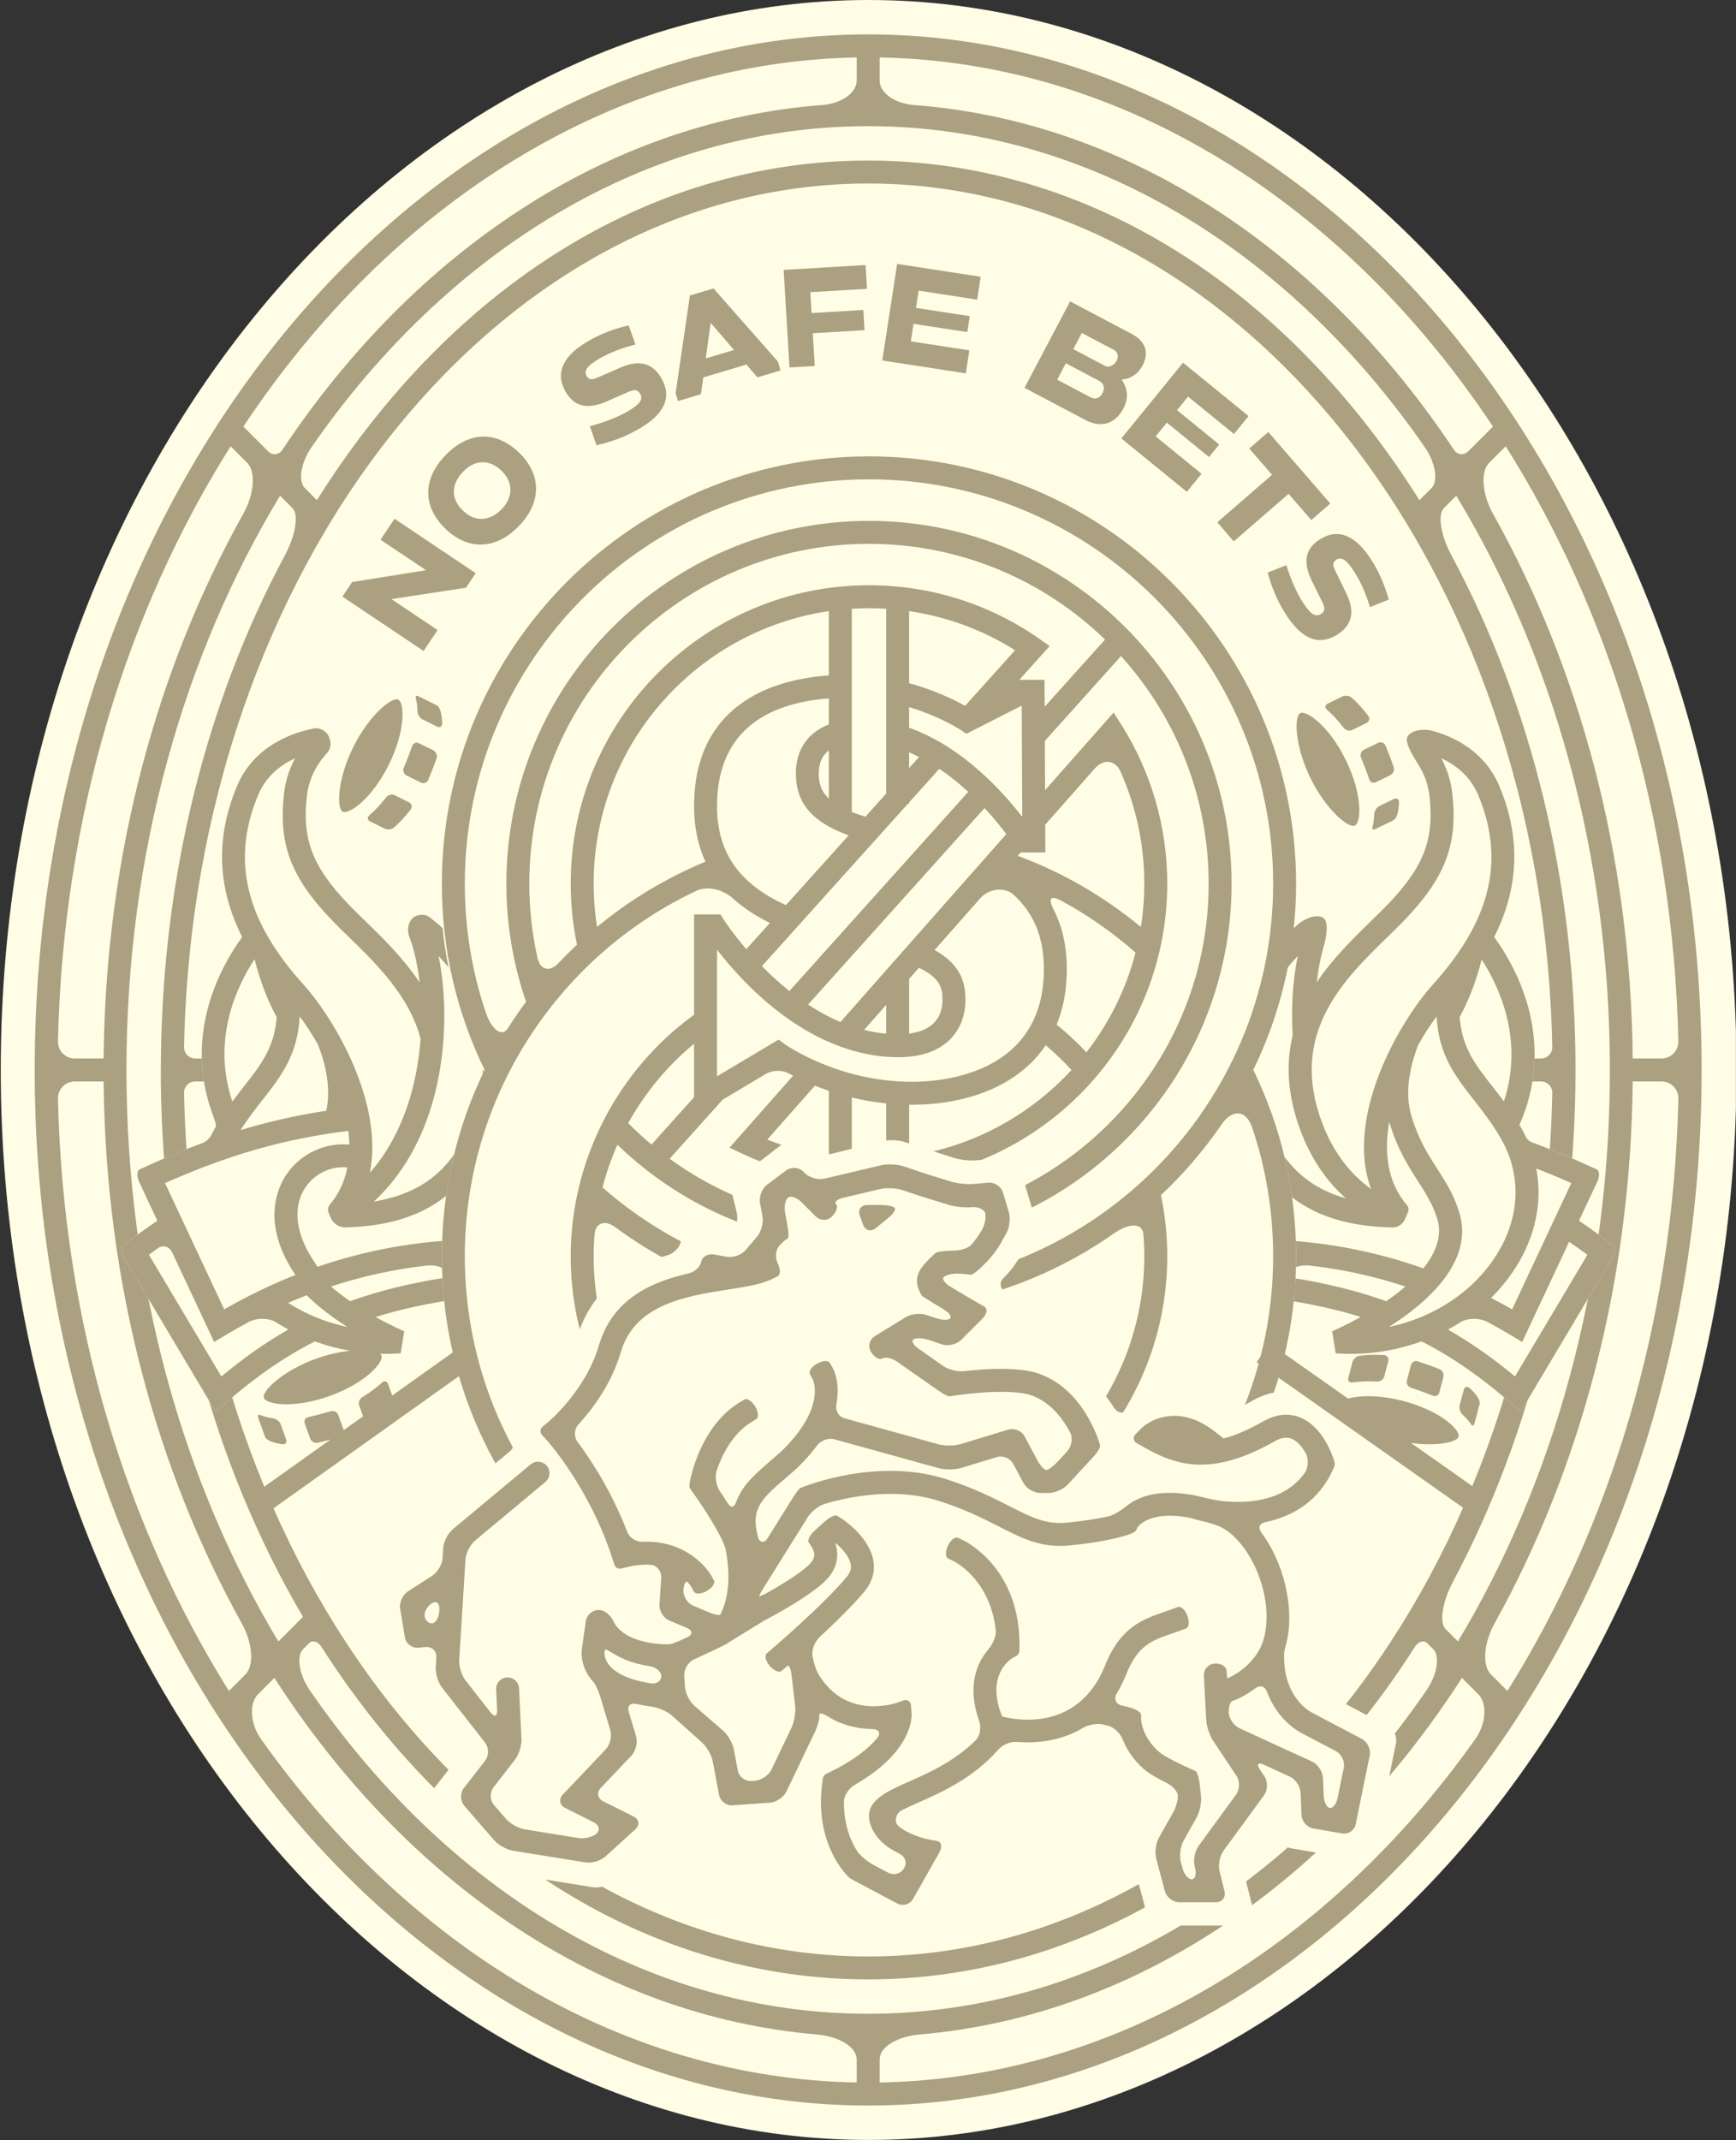 <?xml version="1.0" encoding="UTF-8" standalone="no"?><!DOCTYPE svg PUBLIC "-//W3C//DTD SVG 1.1//EN" "http://www.w3.org/Graphics/SVG/1.1/DTD/svg11.dtd"><svg width="100%" height="100%" viewBox="0 0 3381 4167" version="1.1" xmlns="http://www.w3.org/2000/svg" xmlns:xlink="http://www.w3.org/1999/xlink" xml:space="preserve" xmlns:serif="http://www.serif.com/" style="fill-rule:evenodd;clip-rule:evenodd;stroke-linejoin:round;stroke-miterlimit:2;"><rect x="0" y="0" width="3381" height="4167" fill="#333333" stroke="none"/><rect id="NSB-CREAM" x="0" y="0" width="3380.83" height="4166.67" style="fill:none;"/><clipPath id="_clip1"><rect x="0" y="0" width="3380.83" height="4166.67"/></clipPath><g clip-path="url(#_clip1)"><path d="M1691.71,-0c-907.116,-0 -1690.22,913.095 -1690.22,2083.33c-0,1170.24 783.105,2083.33 1690.22,2083.33c907.116,-0 1690.22,-913.095 1690.22,-2083.33c0,-1170.24 -783.105,-2083.33 -1690.22,-2083.33Z" style="fill:#fffde6;"/><path d="M1791.19,3961.26c422.469,-36.093 801.192,-298.147 1056.04,-694.243l31.928,31.922c17.63,17.63 15.52,57.044 -5.89,87.219c-287.445,405.101 -704.504,660.54 -1160.12,668.635l-0,-44.734c-0,-24.71 35.032,-45.126 78.041,-48.799m-200.739,-0c43.01,3.673 78.036,24.089 78.036,48.799l-0,44.734c-455.608,-8.095 -872.668,-263.534 -1160.11,-668.629c-21.41,-30.175 -23.521,-69.589 -5.89,-87.219l31.922,-31.923c254.853,396.096 633.575,658.145 1056.04,694.238m11.132,-3756.76c-418.377,31.749 -794.699,285.083 -1051.55,671.231c-6.833,10.272 -19.327,11.595 -28.048,2.875l-48,-48c288.008,-434.048 720.381,-710.316 1194.5,-718.746l-0,44.735c-0,24.703 -30.007,45.103 -66.904,47.905m1230.03,671.237c-256.857,-386.154 -633.179,-639.488 -1051.55,-671.237c-36.896,-2.802 -66.909,-23.202 -66.909,-47.905l-0,-44.735c474.126,8.43 906.499,284.704 1194.51,718.751l-48,47.995c-8.726,8.72 -21.214,7.397 -28.048,-2.869m68.774,25.306l32.09,-32.084c201.554,319.568 326.485,719.499 336.277,1158.54c0.413,18.495 -14.476,33.491 -32.972,33.491l-55.939,-0c-3.657,-395.924 -104.185,-760.723 -271.997,-1060.45c-21.092,-37.667 -25.184,-81.777 -7.459,-99.502m368.367,1238.11c-9.737,436.627 -133.344,834.571 -332.955,1153.26l-32.118,-32.118c-17.731,-17.731 -13.75,-61.918 7.213,-99.652c165.981,-298.694 265.315,-661.467 268.949,-1054.98l55.939,-0c18.496,-0 33.385,15 32.972,33.496m-439.044,940.8c155.172,-291.593 238.701,-635.948 238.701,-996.627c0,-362.963 -84.595,-709.406 -241.666,-1002.17c-20.405,-38.035 -27.69,-78.778 -14.476,-91.998l23.933,-23.922c187.195,309.15 299.202,696.331 299.202,1118.09c0,419.32 -110.706,804.474 -295.953,1112.74l-23.955,-23.956c-13.231,-13.231 -6.063,-54.052 14.214,-92.154m193.492,-951.965c-18.367,931.169 -608.944,1681.38 -1332.38,1681.38c-723.435,-0 -1314.01,-750.21 -1332.37,-1681.38c-0.245,-12.327 9.67,-22.331 22.002,-22.331l591.543,-0l-0,-44.662l-591.543,-0c-12.332,-0 -22.247,-10.005 -22.002,-22.331c18.368,-931.17 608.939,-1681.37 1332.37,-1681.37c723.435,-0 1314.01,750.204 1332.38,1681.37c0.246,12.326 -9.669,22.331 -22.002,22.331l-595.785,-0l-0,44.662l595.785,-0c12.333,-0 22.248,10.004 22.002,22.331m-248.371,-1257.44c21.081,30.409 26.49,66.39 13.36,79.521l-23.772,23.777c-30.498,-48.565 -63.079,-95.421 -97.821,-140.244c-260.424,-335.959 -606.956,-520.977 -975.775,-520.977c-368.813,-0 -715.351,185.018 -975.77,520.977c-34.747,44.823 -67.322,91.679 -97.821,140.244l-23.771,-23.777c-13.131,-13.131 -7.721,-49.112 13.359,-79.521c265.923,-383.674 654.857,-624.916 1084,-624.916c429.151,-0 818.085,241.242 1084.01,624.916m-2229.38,94.678l23.927,23.928c13.215,13.22 5.935,53.957 -14.47,91.992c-153.833,286.753 -238.065,625.017 -241.46,979.846c-0.223,-0 -0.223,44.662 -0.223,44.662c3.869,381.028 100.724,742.952 276.882,1042.49l-47.906,47.917c-185.252,-308.263 -295.958,-693.422 -295.958,-1112.74c0,-421.76 112.007,-808.947 299.208,-1118.1m-67.485,2295.07l-32.117,32.117c-199.611,-318.685 -323.219,-716.635 -332.961,-1153.26c-0.408,-18.496 14.476,-33.496 32.977,-33.496l55.939,-0c3.635,393.516 102.969,756.295 268.949,1054.99c20.969,37.733 24.95,81.915 7.213,99.652m-365.078,-1232.79c9.798,-439.045 134.729,-838.982 336.288,-1158.55c0,-0 14.37,14.364 32.084,32.089c17.725,17.72 13.633,61.835 -7.458,99.496c-167.812,299.732 -268.346,664.531 -271.998,1060.45l-55.939,-0c-18.501,-0 -33.385,-14.996 -32.977,-33.491m477.241,1183.79c0,-0 5.326,-5.326 11.903,-11.903c6.571,-6.57 17.172,-3.399 23.821,6.985c27.992,43.735 57.698,86.035 89.196,126.672c260.419,335.953 606.957,520.977 975.77,520.977c368.819,-0 715.357,-185.024 975.775,-520.977c31.493,-40.637 61.21,-82.937 89.196,-126.672c6.649,-10.39 17.251,-13.561 23.827,-6.985l11.897,11.897c13.142,13.148 7.827,49.201 -13.147,79.683c-266.007,386.644 -656.493,630.047 -1087.55,630.047c-431.05,-0 -821.535,-243.403 -1087.54,-630.047c-20.975,-30.482 -26.289,-66.53 -13.148,-79.677m1100.69,-3144.31c-875.253,-0 -1623.22,887.199 -1623.22,2016.34c0,1129.14 747.971,2016.34 1623.22,2016.34c875.263,-0 1623.23,-887.2 1623.23,-2016.34c0,-1129.14 -747.966,-2016.34 -1623.23,-2016.34" style="fill:#aba07f;fill-rule:nonzero;"/><path d="M670.36,2157.86c-0.19,0.022 -0.379,0.05 -0.575,0.078c-0.005,-0.832 -0.005,-1.658 -0.017,-2.495c0.207,0.804 0.391,1.608 0.592,2.417m126.729,-334.256c8.714,22.337 15.994,53.22 20.114,89.263c-31.749,-47.448 -72.285,-86.98 -107.624,-121.341c-5.186,-5.047 -10.261,-9.982 -15.191,-14.828c-83.691,-82.318 -107.177,-137.704 -96.643,-227.944c4.601,-39.42 25.329,-67.557 38.722,-82.005c7.007,-7.553 9.061,-18.457 5.566,-28.143c-0.374,-1.038 -0.748,-2.082 -1.127,-3.12c-4.026,-11.127 -17.301,-19.428 -29.41,-17.112c-38.493,7.342 -116.54,31.973 -150.187,112.822c-41.609,99.993 -38.332,196.865 10.339,293.318c-17.095,23.381 -41.614,62.231 -58.842,112.163c-20.232,58.636 -32.726,141.244 1.2,232.79c4.287,11.561 7.542,22.135 6.481,23.933c-0.642,1.083 -1.272,2.166 -1.903,3.277c-2.345,4.148 -4.539,8.329 -6.605,12.55c-3.774,7.721 -10.367,13.633 -18.428,16.631c-36.177,13.454 -72.989,28.812 -111.32,46.337c-0,-0 -4.589,2.099 -10.25,4.689c-5.667,2.585 -6.013,13.734 -0.776,24.905l35.244,75.172c-19.691,13.136 -39.47,27.355 -59.518,43.031c-0,0 -3.467,2.714 -7.738,6.058c-4.282,3.349 -2.629,14.654 3.679,25.251l177.085,297.387l20.171,-17.586c57.256,-49.932 113.151,-88.86 173.037,-119.286c43.322,15.777 90.033,24.274 137.771,24.274c9.714,-0 19.489,-0.347 29.265,-1.061l7.029,-42.865c-0.386,-0.156 -24.291,-10.289 -55.873,-27.924c50.362,-15.571 104.816,-27.244 165.842,-35.864l23.241,-3.288l-4.439,-23.046c-0.067,-0.352 -3.405,-17.697 -8.508,-43.69c0.022,-0.034 0.034,-0.045 0.062,-0.073l25.797,-0.837l-0.201,-21.823c-0.005,-0.67 -0.636,-67.915 -2.076,-134.299c-0.162,-7.414 -0.324,-14.532 -0.497,-21.365c-0.285,-11.797 4.756,-29.834 10.54,-40.726c6.616,-12.483 12.801,-25.966 18.473,-40.581c54.449,-140.239 13.036,-248.745 -31.297,-315.074c-32.05,-47.95 -69.711,-80.794 -91.573,-97.553c-9.787,-7.503 -25.151,-6.13 -33.715,2.261c-8.564,8.385 -10.406,23.833 -5.917,35.322" style="fill:#fffde6;fill-rule:nonzero;"/><path d="M917.956,2182.48c-26.34,67.847 -70.22,136.972 -189.898,157.137c55.42,-51.339 95.611,-121.212 117.841,-205.836c24.922,-94.873 23.783,-197.383 8.229,-272.443c56.017,59.093 123.066,168.571 63.828,321.142m-236.201,351.021c-4.952,-3.417 -9.904,-6.951 -14.805,-10.608c-8.201,-6.113 -15.632,-12.097 -22.454,-17.97c60.115,-19.802 121.525,-33.229 184.705,-40.565c18.373,-2.132 34.49,2.652 35.931,9.977c0.865,4.427 1.736,8.854 2.59,13.275c-68.802,10.842 -129.687,25.687 -185.967,45.891m-120.604,3.282c11.981,-5.22 24.011,-10.155 36.081,-14.85c24.391,24.006 52.763,44.858 79.437,61.796c-41.63,-8.749 -80.883,-24.793 -115.518,-46.946m-253.468,-106.452c9.831,-6.984 22.203,-3.394 27.439,7.772l81.972,174.846l21.209,-12.734c15.38,-9.234 30.816,-17.977 46.303,-26.262c16.313,-8.726 39.766,-7.749 52.824,0.559c7.86,4.996 15.927,9.719 24.179,14.163c-44.456,25.279 -87.27,55.403 -130.508,91.429l-141.06,-236.888c5.896,-4.421 11.775,-8.703 17.642,-12.885m370.856,-228.418c1.039,9.011 1.681,17.949 1.809,26.781c-47.146,-4.612 -95.13,17.691 -122.452,58.127c-16.943,25.084 -49.429,93.941 14.761,191.483l2.702,4.109c-46.845,18.551 -93.02,40.838 -138.726,67.01l-115.272,-245.87c123.071,-54.51 231.505,-86.203 357.178,-101.64m-182.734,-334.312c9.066,36.534 22.8,75.407 43.021,112.772c-4.305,59.177 -30.583,92.701 -63.03,134.092c-7.441,9.496 -15.302,19.551 -23.274,30.376c-40.765,-120.738 8.469,-224.304 43.283,-277.24m139.591,295.132c-57.62,8.749 -112.275,21.114 -166.98,37.757c13.895,-21.885 28.394,-40.447 42.524,-58.469c36.193,-46.163 68.829,-87.872 72.754,-163.083c12.271,16.665 24.52,35.484 35.998,55.783c15.838,41.53 24.849,86.695 15.704,128.012m34.965,-4.879c-0.19,0.022 -0.38,0.05 -0.575,0.078c-0.006,-0.832 -0.011,-1.658 -0.023,-2.495c0.213,0.804 0.397,1.608 0.598,2.417m-51.964,308.715l-8.43,-12.818c-34.792,-52.869 -40.286,-104.604 -15.068,-141.919c18.306,-27.093 50.339,-42.021 81.592,-38.694c-5.226,26.395 -15.989,50.92 -33.971,72.084c-3.875,4.562 -4.762,10.948 -2.423,16.453l3.902,9.178c4.997,11.757 16.648,19.355 29.416,18.976c71.498,-2.15 150.661,-16.687 213.227,-76.981c0.698,33.725 1.256,69.332 1.625,101.578c-93.444,4.941 -182.919,22.242 -269.87,52.143m-115.854,-918.217c15.721,-37.779 44.975,-59.501 72.135,-71.951c-9.842,18.155 -18.194,40.581 -21.293,67.166c-12.298,105.352 15.381,172.211 109.685,264.963c4.985,4.908 10.127,9.898 15.369,15.001c55.085,53.572 118.946,115.792 140.702,199.237c-2.445,32.525 -7.659,66.251 -16.441,99.669c-12.824,48.821 -37.014,109.539 -82.502,161.275c27.434,-133.696 -66.58,-297.31 -129.425,-366.938c-112.794,-124.964 -140.83,-242.029 -88.23,-368.422m294.546,275.246c8.715,22.337 15.995,53.22 20.115,89.263c-31.749,-47.448 -72.286,-86.98 -107.624,-121.341c-5.187,-5.053 -10.267,-9.982 -15.191,-14.834c-83.691,-82.312 -107.178,-137.704 -96.643,-227.943c4.6,-39.415 25.329,-67.552 38.722,-82c7.001,-7.559 9.061,-18.456 5.566,-28.148c-0.374,-1.033 -0.754,-2.077 -1.128,-3.115c-4.025,-11.127 -17.301,-19.428 -29.415,-17.117c-38.488,7.347 -116.535,31.972 -150.182,112.827c-41.614,99.993 -38.331,196.865 10.339,293.318c-17.094,23.375 -41.613,62.231 -58.842,112.163c-20.232,58.636 -32.726,141.244 1.2,232.79c4.288,11.562 7.543,22.135 6.482,23.933c-0.642,1.077 -1.273,2.166 -1.904,3.277c-2.344,4.148 -4.538,8.329 -6.604,12.55c-3.78,7.721 -10.367,13.628 -18.429,16.631c-36.182,13.454 -72.989,28.813 -111.32,46.337c0,-0 -4.589,2.099 -10.25,4.689c-5.666,2.585 -6.012,13.734 -0.776,24.905l35.244,75.172c-19.696,13.136 -39.47,27.35 -59.518,43.032c0,-0 -3.466,2.713 -7.743,6.057c-4.276,3.35 -2.624,14.655 3.685,25.245l177.085,297.393l20.17,-17.585c57.257,-49.933 113.151,-88.861 173.037,-119.287c43.323,15.777 90.034,24.274 137.772,24.274c9.714,-0 19.489,-0.352 29.264,-1.061l7.029,-42.864c-0.385,-0.162 -24.29,-10.289 -55.872,-27.925c50.362,-15.571 104.816,-27.244 165.841,-35.864l23.241,-3.288l-4.438,-23.046c-0.067,-0.351 -3.406,-17.697 -8.508,-43.69c0.022,-0.034 0.033,-0.045 0.061,-0.078l25.798,-0.832l-0.201,-21.823c-0.006,-0.67 -0.642,-67.914 -2.077,-134.299c-0.162,-7.414 -0.324,-14.532 -0.497,-21.365c-0.29,-11.796 4.757,-29.834 10.535,-40.726c6.621,-12.483 12.807,-25.966 18.479,-40.581c54.448,-140.245 13.03,-248.745 -31.297,-315.074c-32.051,-47.95 -69.712,-80.794 -91.574,-97.559c-9.786,-7.497 -25.15,-6.124 -33.714,2.267c-8.57,8.385 -10.406,23.833 -5.918,35.322" style="fill:#aba07f;fill-rule:nonzero;"/><path d="M3109.66,2276.88l-10.25,-4.689c-39.928,-18.256 -78.209,-34.166 -115.836,-48.017c-5.416,-1.993 -9.714,-6.069 -12.176,-11.294c-2.563,-5.449 -5.315,-10.864 -8.335,-16.207c-1.257,-2.227 -2.541,-4.338 -3.808,-6.498c44.176,-99.753 31.331,-190.478 9.58,-253.502c-17.234,-49.949 -41.748,-88.788 -58.842,-112.157c48.67,-96.459 51.959,-193.325 10.345,-293.318c-28.137,-67.618 -87.326,-95.912 -128.465,-107.663c-23.715,-6.772 -47.102,0.815 -51.143,11.919c-4.037,11.11 8.686,32.832 21.867,53.678c9.541,15.101 18.44,35.099 21.298,59.613c10.535,90.234 -12.946,145.62 -96.637,227.943c-4.924,4.841 -9.999,9.781 -15.185,14.823c-35.3,34.328 -75.825,73.77 -107.563,121.145c2.931,-25.647 7.464,-48.687 12.98,-67.875c6.811,-23.71 9.714,-48.123 1.15,-56.508c-8.564,-8.386 -32.341,-4.26 -51.038,11.835c-21.555,18.563 -49.569,46.532 -74.256,83.462c-44.327,66.329 -85.74,174.83 -31.291,315.068c4.204,10.825 8.681,21.03 13.41,30.666c8.145,16.587 15.888,38.851 15.598,50.647c-0.168,6.822 -0.329,13.951 -0.497,21.365c-1.429,66.385 -2.071,133.623 -2.077,134.299l-0.201,21.823l25.876,0.832c-5.102,26.021 -8.458,43.417 -8.519,43.768l-4.438,23.046l23.241,3.288c61.014,8.62 115.485,20.277 165.847,35.841c-31.56,17.62 -55.499,27.786 -55.884,27.953l7.034,42.854c9.787,0.714 19.546,1.066 29.265,1.066c47.761,-0 94.499,-8.508 137.844,-24.291c59.864,30.426 115.719,69.383 172.965,119.298l20.17,17.591l177.085,-297.393c6.314,-10.59 7.961,-21.901 3.685,-25.245l-7.749,-6.057c-20.042,-15.682 -39.822,-29.907 -59.512,-43.043l35.238,-75.161c5.237,-11.171 4.89,-22.32 -0.776,-24.905" style="fill:#fffde6;fill-rule:nonzero;"/><path d="M2819.97,2588.78c8.257,-4.444 16.335,-9.178 24.202,-14.191c13.069,-8.324 36.533,-9.335 52.851,-0.614c15.493,8.279 30.934,17.01 46.315,26.244l21.209,12.734l91.456,-195.072c11.825,7.994 23.682,16.397 35.596,25.34l-141.054,236.882c-43.249,-36.031 -86.102,-66.055 -130.575,-91.323m-115.004,-5.047c76.383,-48.508 167.058,-128.85 136.615,-224.728c-10.897,-34.311 -27.059,-59.434 -42.686,-83.724c-17.853,-27.758 -36.31,-56.453 -50.121,-102.65c-13.126,-43.909 -3.936,-93.02 13.164,-137.877c11.483,-20.31 23.732,-39.135 36.008,-55.806c3.931,75.206 36.562,116.909 72.755,163.078c17.887,22.811 36.388,46.41 53.488,76.64c10.705,18.926 18.269,38.701 22.71,58.914c12.058,54.881 1.091,112.995 -32.541,166.138c-45.366,71.671 -122.257,121.704 -209.392,140.015m-188.452,-109.449c1.435,-7.359 17.564,-12.16 35.937,-10.027c63.174,7.364 124.579,20.879 184.694,40.698c-6.661,5.728 -13.924,11.562 -21.874,17.508c-5.119,3.829 -10.289,7.525 -15.458,11.093c-56.269,-20.204 -117.098,-35.105 -185.895,-45.941c0.86,-4.438 1.725,-8.882 2.596,-13.331m225.761,-114.318c1.898,-4.461 1.234,-9.692 -1.959,-13.343c-38.225,-43.853 -45.12,-102.416 -34.675,-162.475c0.123,0.43 0.223,0.854 0.346,1.273c15.615,52.254 36.724,85.064 55.342,114.016c15.336,23.839 28.578,44.433 37.684,73.09c7.296,22.967 6.185,56.112 -26.959,97.078c-89.71,-31.816 -182.082,-50.072 -278.68,-55.174c0.368,-32.252 0.927,-67.858 1.63,-101.584c63.459,61.159 144.001,75.244 216.298,77.064c10.914,0.28 20.868,-6.18 25.145,-16.234l5.828,-13.711Zm-214.763,-498.629c-9.206,44.433 -13.253,98.518 -9.931,154.904c-11.953,49.274 -11.411,105.358 9.943,169.995c23.107,69.924 58.825,116.339 93.578,146.938c-63.51,-17.535 -121.621,-58.491 -157.417,-150.69c-59.233,-152.571 7.821,-262.065 63.827,-321.147m175.701,-37.807c5.236,-5.097 10.372,-10.093 15.358,-15.001c94.304,-92.757 121.989,-159.622 109.679,-264.963c-3.093,-26.573 -11.44,-49.005 -21.287,-67.16c27.16,12.45 56.408,34.166 72.134,71.95c52.606,126.383 24.564,243.459 -88.235,368.423c-67.842,75.172 -172.155,259.916 -120.604,398.251c-34.775,-24.754 -75.658,-68.154 -100.328,-142.807c-54.789,-165.796 49.491,-267.213 133.283,-348.693m182.472,44.662c34.289,53.226 82.77,156.943 43.233,276.369c-7.9,-10.714 -15.693,-20.684 -23.068,-30.097c-32.47,-41.402 -58.725,-74.965 -63.007,-134.187c20.081,-37.125 33.781,-75.747 42.842,-112.085m106.318,406.955c22.387,8.698 45.064,18.121 68.277,28.405l-115.273,245.87c-13.661,-7.816 -27.383,-15.141 -41.134,-22.253c18.267,-17.982 34.507,-37.896 48.224,-59.568c38.806,-61.31 52.149,-128.398 39.906,-192.454m117.656,1.736l-10.25,-4.689c-39.933,-18.262 -78.208,-34.167 -115.836,-48.023c-5.415,-1.988 -9.72,-6.063 -12.176,-11.289c-2.563,-5.454 -5.315,-10.864 -8.335,-16.206c-1.262,-2.228 -2.54,-4.338 -3.813,-6.499c44.176,-99.758 31.336,-190.483 9.585,-253.507c-17.234,-49.943 -41.747,-88.782 -58.842,-112.152c48.671,-96.458 51.959,-193.325 10.345,-293.317c-28.137,-67.619 -87.325,-95.912 -128.465,-107.664c-23.715,-6.772 -47.107,0.81 -51.143,11.919c-4.037,11.11 8.681,32.833 21.867,53.679c9.541,15.095 18.435,35.093 21.299,59.612c8.143,69.751 -4.039,118.679 -48.645,175.323c-13.099,16.634 -28.995,33.933 -47.993,52.621c-4.924,4.84 -9.999,9.781 -15.185,14.817c-35.3,34.333 -75.825,73.776 -107.568,121.151c2.936,-25.647 7.469,-48.687 12.98,-67.881c6.816,-23.71 9.719,-48.118 1.15,-56.503c-8.564,-8.391 -32.336,-4.259 -51.032,11.83c-21.555,18.568 -49.57,46.532 -74.256,83.468c-44.328,66.328 -85.74,174.829 -31.292,315.068c4.204,10.825 8.676,21.03 13.41,30.66c8.145,16.592 15.888,38.851 15.598,50.653c-0.167,6.822 -0.335,13.951 -0.497,21.365c-1.434,66.379 -2.071,133.623 -2.076,134.293l-0.201,21.828l25.876,0.832c-5.103,26.021 -8.458,43.412 -8.525,43.769l-4.439,23.046l23.241,3.288c61.02,8.62 115.491,20.276 165.847,35.841c-31.554,17.619 -55.492,27.785 -55.878,27.947l7.029,42.859c9.787,0.715 19.545,1.066 29.27,1.066c47.755,0 94.494,-8.508 137.844,-24.29c59.864,30.426 115.719,69.382 172.959,119.298l20.176,17.591l177.08,-297.393c6.314,-10.591 7.961,-21.901 3.69,-25.245l-7.749,-6.058c-20.042,-15.682 -39.822,-29.907 -59.512,-43.043l35.233,-75.16c5.242,-11.171 4.89,-22.32 -0.771,-24.905" style="fill:#aba07f;fill-rule:nonzero;"/><path d="M2439.31,2079.88c52.88,-109.908 82.318,-233.097 81.76,-363.036c-1.999,-458.667 -376.769,-830.199 -835.437,-828.212c-458.667,1.993 -830.205,376.769 -828.212,835.437c0.564,129.949 31.079,252.893 84.919,362.348c-54.264,112.677 -82.323,236.195 -81.77,363.403c1.987,458.668 376.763,830.2 835.436,828.207c458.673,-1.987 830.2,-376.763 828.212,-835.431c-0.552,-126.616 -28.851,-248.108 -84.121,-361.114l-0.787,-1.602Z" style="fill:#fffde6;fill-rule:nonzero;"/><path d="M1045.59,1997.71c79.453,-114.307 186.173,-204.485 310.735,-263.31c22.303,-10.535 52.78,-1.636 71.091,14.894c19.97,18.027 43.948,33.938 72.001,47.8l-45.902,51.043c-27.701,-32.246 -43.31,-56.492 -43.768,-57.223l-6.577,-10.401l-51.389,0l0,195.24c-150.455,109.165 -240.265,285.011 -240.265,470.464c0,320.299 260.586,580.885 580.885,580.885c320.3,0 580.886,-260.586 580.886,-580.885c-0,-39.967 -4.087,-79.9 -12.16,-118.678l-0.111,-0.542c44.075,-41.345 83.668,-87.403 117.946,-137.391c20.925,-30.515 47.906,-29.287 59.741,5.761c27.127,80.342 40.866,164.351 40.866,250.85c0,434.048 -353.12,787.168 -787.168,787.168c-434.047,-0 -787.167,-353.12 -787.167,-787.168c-0,-161.319 48.536,-316.413 140.356,-448.507m306.191,138.575l-82.898,92.289c-15.677,-13.125 -30.845,-27.038 -45.449,-41.72c32.419,-58.586 75.769,-111.248 128.347,-154.62l0,104.051Zm55.694,4.829l82.808,-49.357c14.527,-8.664 32.492,-9.022 47.387,-1.016c2.227,1.2 4.55,2.423 6.967,3.668l-123.82,140.244l27.043,12.64c76.763,35.863 159.036,54.052 244.541,54.052c320.3,-0 580.886,-260.586 580.886,-580.885c-0,-109.367 -30.594,-215.83 -88.481,-307.889l-15.889,-25.268l-133.584,151.304l-0.458,-95.951l148.406,-165.221c110.611,122.441 176.198,286.3 170.313,465.199c-11.517,350.407 -298.621,633.095 -649.167,639.275c-145.9,2.568 -284.894,-41.725 -400.256,-125.79l103.304,-115.005Zm206.768,-17.206l-0,127.108c-41.123,-5.99 -81.19,-16.726 -119.851,-32.207l92.68,-104.983c8.508,3.433 17.58,6.822 27.171,10.082m111.655,24.525l-0,107.167c-11.082,0.686 -22.242,1.083 -33.497,1.083c-11.232,-0 -22.386,-0.469 -33.496,-1.145l-0,-118.65c20.734,5.025 43.132,9.089 66.993,11.545m154.363,-201.163c-0,-32.229 -7.648,-68.417 -60.098,-97.464l88.95,-100.752c16.329,-18.495 47.062,-23.402 65.212,-6.693c39.816,36.662 58.702,83.534 58.702,144.42c0,203.77 -196.613,219.609 -256.873,219.609c-144.688,-0 -246.908,-72.76 -247.891,-73.475l-11.919,-8.687l-119.901,71.471l0,-246.68c17.725,23.012 44.656,54.862 79.398,86.896c86.974,80.174 181.651,122.558 273.789,122.558c96.314,-0 130.631,-57.441 130.631,-111.203m-111.828,-382.525l2.127,0l-0,-2.372l58.831,-65.419c20.561,13.812 39.436,29.254 56.375,44.869l-348.347,387.805c-19.897,-15.832 -37.835,-32.441 -53.556,-48.447l284.57,-316.436Zm-154.19,-103.738l-0,93.879c-17.295,-16.234 -19.568,-33.117 -19.568,-49.53c0,-19.428 6.577,-34.25 19.568,-44.349m-0,-101.121l-0,50.608c-40.961,15.788 -64.23,49.809 -64.23,94.862c0,58.256 31.029,95.13 102.846,121.107l-122.212,135.912c-91.423,-41.458 -134.204,-102.846 -134.204,-192.828c0,-157.473 113.67,-201.956 217.8,-209.661m111.655,89.665l-0,95.688l-40.497,45.036l-2.099,-0.658c-9.033,-2.82 -17.1,-5.689 -24.397,-8.615l-0,-395.694c11.087,-0.686 22.247,-1.072 33.496,-1.072c11.222,0 22.382,0.402 33.497,1.083l-0,263.629l-0.173,0.553l0.173,0.05Zm44.662,-119.236l-0,-140.384c73.324,10.708 143.337,36.444 206.377,76.16l-97.379,108.288c-20.417,-11.483 -58.597,-30.409 -108.998,-44.064m19.484,143.599l-19.484,21.667l-0,-30.677c6.615,2.769 13.097,5.806 19.484,9.01m-19.484,-56.899l-0,-40.207c61.103,18.389 100.154,44.304 100.556,44.578l10.904,7.392l107.864,-54.84l1.027,214.981l-0.748,0.848c-38.119,-49.435 -116.518,-136.33 -219.603,-172.752m-44.662,539.567l-0,56.123c-14.705,-1.328 -29.075,-3.841 -43.06,-7.347l43.06,-48.776Zm109.701,-9.312c-0,22.314 -9.039,58.189 -65.039,65.279l-0,-106.563l19.104,-21.639c42.261,20.098 45.935,40.436 45.935,62.923m-198.724,42.669c-22.336,-9.396 -43.428,-21.053 -63.101,-33.96l343.668,-382.591c17.859,19.193 32.252,37.058 42.479,50.63l-323.046,365.921Zm449.942,93.394c-81.357,88.358 -191.94,149.4 -316.257,167.633l-0,-99.987c1.865,0.022 3.712,0.073 5.594,0.073c99.892,-0 204.446,-32.62 260.385,-115.831c17.781,14.911 34.557,31.04 50.278,48.112m-9.128,-196.552c0,-43.808 -8.502,-82.189 -25.664,-115.585c-11.271,-21.941 -6.258,-28.897 15.426,-17.128c51.366,27.891 99.562,61.538 144.135,100.713c-18.535,71.609 -51.551,137.441 -95.694,194.218c-18.082,-19.266 -37.494,-37.299 -57.994,-53.935c12.623,-30.739 19.791,-66.619 19.791,-108.283m55.046,-391.016c16.33,-18.496 39.42,-16.039 49.486,6.476c30.504,68.232 46.404,142.466 46.404,218.219c-0,28.745 -2.301,56.96 -6.677,84.494c-72.029,-59.634 -152.482,-106.167 -239.807,-138.614l5.8,-6.571l47.978,0l-0.262,-54.041l97.078,-109.963Zm-1044.92,379.393c-16.915,17.948 -35.595,14.152 -40.988,-9.921c-10.602,-47.286 -15.984,-95.755 -15.984,-144.777c0,-364.783 296.774,-661.562 661.556,-661.562c178.47,0 340.637,71.068 459.757,186.352l-117.607,130.927l-0.245,-52.389l-49.184,0l59.216,-65.854l-20.723,-14.459c-97.425,-67.97 -211.949,-103.901 -331.214,-103.901c-320.299,0 -580.885,260.581 -580.885,580.886c0,40.05 4.143,79.911 12.243,118.817c-12.332,11.573 -24.313,23.537 -35.942,35.881m286.133,-197.39c-76.807,31.872 -147.77,74.703 -211.112,127.092c-4.399,-27.814 -6.66,-56.057 -6.66,-84.4c0,-269.134 199.304,-492.561 458.065,-530.512l-0,125.187c-49.642,3.473 -112.677,15.548 -164.245,50.211c-65.173,43.808 -98.217,112.515 -98.217,204.201c0,40.441 7.364,76.428 22.169,108.221m-217.772,768.449c0,-14.18 0.581,-28.299 1.72,-42.328c1.887,-23.331 20.427,-29.226 40.257,-14.555c142.595,105.526 315.453,162.955 494.246,162.955c177.001,0 341.268,-55.576 476.27,-150.187c30.298,-21.237 56.425,-21.8 58.273,1.619c1.122,14.119 1.681,28.305 1.681,42.496c-0,295.674 -240.55,536.223 -536.224,536.223c-295.673,0 -536.223,-240.549 -536.223,-536.223m536.223,-1512.92c434.048,-0 787.168,353.12 787.168,787.168c0,434.047 -353.12,787.167 -787.168,787.167c-191.242,0 -375.322,-69.438 -518.967,-195.552c7.42,-28.511 17.134,-56.325 29.059,-83.144c132.316,127.655 305.599,197.746 489.908,197.746c389.408,0 706.218,-316.809 706.218,-706.217c0,-389.414 -316.81,-706.224 -706.218,-706.224c-389.408,0 -706.218,316.81 -706.218,706.224c0,76.215 12.098,151.214 35.965,222.919l2.4,7.207c-5.298,7.129 -10.54,14.309 -15.632,21.633c-6.939,9.982 -13.616,20.098 -20.053,30.337c-10.696,16.999 -31.006,3.763 -42.842,-31.291c-27.087,-80.264 -40.787,-164.234 -40.787,-250.805c-0,-434.048 353.125,-787.168 787.167,-787.168m748.508,1149.85c53.348,-109.673 83.322,-232.739 83.322,-362.677c0,-458.674 -373.151,-831.83 -831.83,-831.83c-458.667,-0 -831.829,373.156 -831.829,831.83c-0,127.275 28.07,249.247 83.277,362.772c-54.727,112.454 -83.277,235.883 -83.277,362.985c-0,458.673 373.156,831.83 831.829,831.83c458.679,-0 831.83,-373.157 831.83,-831.83c0,-126.617 -27.768,-248.231 -82.552,-361.472l-0.77,-1.608Z" style="fill:#aba07f;fill-rule:nonzero;"/><path d="M1620.39,2246.41l97.799,-24.548c11.964,-3.009 31.174,-2.367 42.909,1.418l96.397,31.135c11.735,3.785 31.208,5.951 43.49,4.835l56.587,-5.142c12.282,-1.116 25.111,7.548 28.656,19.367l27.439,91.479c3.545,11.818 1.563,30.13 -4.427,40.91l-23.727,42.708c-5.984,10.78 -17.915,26.591 -26.635,35.311l-4.427,4.422c-8.715,8.725 -7.107,20.751 3.606,26.869l26.329,15.04c10.707,6.119 12.315,18.15 3.595,26.864l-48.743,48.749c-8.726,8.72 -5.801,15.369 6.532,15.302c34.2,-0.173 69.516,2.429 93.985,11.16c59.15,21.125 105.592,70.259 130.229,109.065c6.61,10.412 17.519,11.785 27.06,3.969c16.039,-13.136 43.601,-30.375 80.52,-33.675c26.177,-2.345 59.127,2.518 96.19,25.776c10.446,6.559 27.663,9.234 38.789,3.908c8.079,-3.869 16.548,-8.33 25.441,-13.393c30.214,-17.234 57.324,-20.785 80.766,-18.016c35.355,4.176 64.609,24.045 85.667,50.055c15.995,19.757 29.337,51.92 37.042,73.084c4.22,11.59 3.243,30.381 -2.167,41.468c-23.363,47.839 -54.018,87.348 -101.622,111.968c-10.954,5.672 -15.632,18.021 -10.686,29.321c26.016,59.456 35.495,129.051 24.938,183.237c-6.124,31.408 -8.474,75.093 24.017,95.158l127.695,67.238c10.914,5.751 17.758,20.21 15.291,32.291l-42.959,210.324c-2.468,12.087 -14.32,20.177 -26.474,18.066l-135.75,-23.52c-12.154,-2.105 -22.409,-13.806 -22.906,-26.127l-0.614,-15.414c-0.497,-12.321 -6.8,-14.236 -14.069,-4.276l-44.131,60.377c-7.275,9.96 -10.747,27.729 -7.755,39.693l18.669,74.698c2.998,11.958 -4.584,21.655 -16.916,21.655l-164.183,0c-12.332,0 -24.905,-9.658 -28.081,-21.577l-30.549,-114.558c-3.177,-11.914 -0.849,-30.292 5.198,-41.039l25.116,-44.662c6.046,-10.747 2.066,-24.056 -8.597,-30.253c-10.859,-6.309 -20.545,-12.589 -26.44,-17.742c-18.066,-15.816 -37.561,-41.776 -49.832,-59.334c-7.067,-10.11 -20.873,-13.102 -31.905,-7.603c-40.754,20.31 -82.725,25.887 -116.64,25.753c-12.333,-0.05 -28.913,6.61 -37.706,15.258c-34.937,34.367 -74.15,58.172 -110.176,76.388c-11.009,5.566 -10.233,11.557 1.904,13.751l35.501,6.42c12.136,2.194 17.049,12.673 10.975,23.403l-104.615,184.755c-6.08,10.736 -19.835,14.75 -30.727,8.961l-115.597,-61.349c-10.897,-5.784 -27.288,-17.056 -35.4,-26.345c-17.329,-19.836 -44.282,-58.033 -55.537,-113.319c-2.462,-12.087 3.294,-20.963 11.679,-19.623c8.38,1.345 5.203,3.165 -7.096,4.064l-173.757,12.706c-12.299,0.899 -24.112,-8.201 -26.39,-20.321l-16.698,-89.061c-2.278,-12.126 -11.674,-28.495 -20.991,-36.579l-21.36,-18.506c-9.317,-8.073 -14.855,-7.889 -12.366,0.413c2.496,8.307 -2.372,22.286 -10.864,31.23l-35.584,37.454c-8.491,8.938 -6.437,20.662 4.595,26.172l63.57,31.788c11.032,5.516 12.573,16.715 3.451,25.005l-123.508,112.281c-9.127,8.301 -26.395,13.432 -38.571,11.467l-179.346,-28.925c-12.176,-1.965 -28.595,-11.115 -36.667,-20.432l-93.316,-107.669c-8.078,-9.324 -8.486,-24.765 -0.915,-34.502l42.551,-54.711c7.57,-9.736 7.548,-25.502 -0.056,-35.216l-72.486,-92.623c-7.598,-9.714 -13.371,-23.866 -12.885,-31.621c0.486,-7.749 -9.083,-13.125 -21.365,-12.014l-3.769,0.341c-12.282,1.122 -23.877,-7.838 -25.909,-20.009l-21.097,-126.6c-2.032,-12.165 4.734,-27.434 15.112,-34.105l53.159,-34.178c10.373,-6.665 19.406,-22.051 20.176,-34.361l1.005,-16.045c0.771,-12.31 9.072,-28.69 18.546,-36.59l155.267,-129.391c9.48,-7.894 10.736,-21.237 2.82,-29.801c-7.922,-8.569 -6.242,-21.387 3.327,-29.17c32.938,-26.758 102.321,-89.647 123.725,-159.889c28.26,-92.741 89.838,-139.552 177.431,-163.089c11.914,-3.199 23.66,-15.057 26.077,-27.149l1.837,-9.184c2.411,-12.092 14.213,-20.109 26.345,-17.904l44.5,8.09c12.131,2.205 26.228,-0.704 31.486,-6.499c5.254,-5.8 7.091,-20.198 4.098,-32.162l-7.799,-31.213c-2.992,-11.964 2.507,-27.758 12.282,-35.277l91.63,-70.488c9.775,-7.52 25.29,-7.107 34.658,0.921l16.513,14.158c9.368,8.028 26.652,12.098 38.616,9.1" style="fill:#fffde6;"/><g><path d="M2589.78,3520.35c-6.041,-1.044 -11.339,-11.886 -11.836,-24.213l-1.384,-34.54c-0.497,-12.327 -9.982,-26.49 -21.193,-31.632l-140.791,-64.659c-11.21,-5.148 -20.773,-18.451 -21.365,-29.717c-0.592,-11.255 2.35,-21.74 6.582,-23.403l7.648,-3.015c1.491,-0.592 17.759,-7.179 36.93,-21.594c9.859,-7.414 19.116,-4.639 23.403,6.923c20.467,55.191 61.544,77.203 67.903,80.335l66.156,34.837c10.914,5.744 17.758,20.198 15.285,32.279l-11.93,58.413c-2.473,12.081 -9.368,21.03 -15.408,19.986m-263.155,113.43l0.922,3.685c2.986,11.964 -0.012,21.661 -6.705,21.661c-6.688,-0 -14.694,-9.658 -17.871,-21.578l-3.271,-12.248c-3.177,-11.919 -0.849,-30.292 5.197,-41.044l25.636,-45.567c6.047,-10.752 9.848,-29.399 8.486,-41.658l-2.674,-24.051c-1.368,-12.26 -5.119,-23.352 -8.385,-24.782l-5.918,-2.584c-21.008,-9.173 -54.823,-25.798 -64.23,-34.022c-34.244,-29.974 -35.416,-62.839 -35.45,-63.967l0,-8.72c0,-4.812 -9.697,-11.143 -21.655,-14.13l-16.263,-4.07c-11.969,-2.992 -15.581,-13.387 -9.223,-23.956c6.783,-11.26 13.042,-23.788 18.624,-37.75c22.326,-55.828 51.161,-65.614 87.666,-78.013c5.979,-2.027 11.959,-4.065 17.893,-6.292c-0,-0 4.684,-1.753 10.456,-3.919c5.779,-2.166 6.945,-13.282 2.613,-24.827c-4.326,-11.55 -12.516,-19.154 -18.289,-16.988l-10.456,3.919c-5.505,2.06 -11.043,3.936 -16.576,5.817c-39.754,13.499 -84.807,28.796 -114.775,103.717c-55.979,139.937 -192.907,101.762 -199.037,99.959c0,-0 -0.463,-0.14 -1.044,-0.313c-0.569,-0.173 -4.873,-9.591 -7.854,-21.56c-16.263,-65.347 23.743,-90.145 29.052,-93.098c0,-0 2.618,-1.374 5.845,-3.065c3.227,-1.698 5.907,-6.03 5.979,-9.675l0.123,-6.599c2.987,-154.547 -105.173,-206.958 -109.779,-209.113c0,-0 -4.5,-2.099 -10.049,-4.695c-5.549,-2.602 -14.286,4.276 -19.517,15.363c-5.226,11.088 -4.991,22.231 0.525,24.905l9.987,4.824c3.199,1.546 71.51,35.74 82.692,134.527c1.384,12.26 -6.487,28.455 -14.51,37.818c-21.103,24.614 -42.535,69.388 -17.77,139.328c4.115,11.629 2.044,28.456 -6.66,37.187c-41.34,41.441 -92.132,63.939 -130.949,81.14c-43.596,19.311 -84.774,37.555 -75.752,77.086c7.118,31.174 32.994,50.798 57.725,62.728c11.11,5.36 15.716,17.201 9.636,27.931l-0.229,0.407c-6.079,10.73 -19.841,14.744 -30.733,8.966l-28.059,-14.895c-10.897,-5.778 -26.691,-17.742 -33.256,-28.181c-11.489,-18.262 -25.312,-49.659 -25.24,-94.969c0.023,-12.332 10.072,-26.774 20.774,-32.899c113.251,-64.799 111.733,-132.322 111.113,-140.378c0,0 -0.519,-6.482 -1.155,-14.476c-0.642,-7.989 -7.303,-12.321 -14.873,-9.658l-13.717,4.807c-0.301,0.106 -30.297,10.395 -65.541,4.767c-35.791,-5.733 -64.319,-25.636 -85.143,-59.283c-6.487,-10.49 -11.562,-28.416 -12.784,-39.224c-1.228,-10.803 5.186,-26.284 14.23,-34.669c31.264,-28.975 66.396,-63.236 87.856,-89.492c14.242,-17.412 20.053,-37.538 16.815,-58.189c-7.274,-46.331 -57.312,-79.894 -62.99,-83.574c0,0 -3.216,-2.076 -7.179,-4.644c-3.964,-2.563 -14.61,2.048 -23.777,10.294l-20.584,18.524c-9.172,8.246 -14.281,18.512 -11.411,22.934l5.192,8c7.598,11.701 7.408,20.974 -0.625,31.012c-10.691,13.348 -43.931,35.009 -75.122,53.17c-10.657,6.203 -19.567,10.775 -19.752,10.479c-0.184,-0.302 -2.489,0.781 -5.152,2.423c-2.658,1.636 0.485,-5.516 7.023,-15.972l86.454,-138.335c6.538,-10.457 21.248,-22.343 33.072,-25.854c44.495,-13.214 135.611,-32.933 220.982,-6.163c50.949,15.977 86.55,34.132 117.958,50.155c46.594,23.755 83.351,42.535 138.67,36.913c84.026,-8.547 116.317,-21.795 119.722,-23.28c0,0 1.748,-0.759 3.903,-1.697c2.149,-0.944 4.695,-3.428 5.677,-5.561l1.781,-3.857c0.201,-0.441 20.857,-35.043 102.165,-19.395l17.066,4.656c2.685,0.732 5.499,1.441 8.419,2.111c4.667,1.077 12.807,3.12 18.093,4.862c3.116,1.033 6.287,2.116 9.541,3.277c55.443,19.802 110.472,123.407 93.283,211.614c-11.819,60.674 -70.03,84.836 -72.414,85.796c-0,0 -0.313,0.129 -0.704,0.279c-0.39,0.157 -1.06,-6.476 -1.496,-14.805c-0.441,-8.33 -10.78,-14.56 -23.096,-13.912c-12.315,0.647 -21.767,11.154 -21.125,23.469l4.528,86.126c0.653,12.315 6.721,30.615 13.56,40.876l45.355,68.032c6.844,10.261 6.487,26.657 -0.788,36.612l-72.922,99.797c-7.279,9.954 -10.752,27.729 -7.76,39.693m-856.014,-166.584l-7.319,0.52c-12.299,0.876 -24.117,-8.229 -26.389,-20.355l-7.677,-40.966c-2.278,-12.126 -11.673,-28.5 -20.991,-36.578l-55.839,-48.392c-9.317,-8.078 -17.541,-24.603 -18.361,-36.907l-1.441,-21.622c-0.82,-12.305 7.576,-26.513 18.747,-31.727l36.411,-16.994c11.177,-5.209 21.404,-10.161 22.85,-11.043c1.441,-0.887 2.719,-1.563 2.853,-1.507c0.134,0.061 0.53,-0.184 0.888,-0.542c0.357,-0.357 9.167,-5.873 19.679,-12.326l53.773,-33.005c11.478,-5.974 100.729,-53.053 126.773,-85.567c10.819,-13.516 16.156,-28.545 15.955,-43.886c-0.156,-12.333 -3.863,-21.991 -3.69,-22.147c0.173,-0.156 8.134,6.074 16.034,15.548c6.939,8.324 12.639,17.708 14.091,26.948c0.793,5.086 0.91,12.996 -7.269,23.006c-42.273,51.708 -146.955,141.657 -148.01,142.561c0,0 -3.796,3.255 -8.474,7.264c-4.684,4.014 -1.971,14.861 6.057,24.218c8.028,9.367 18.328,13.7 23.012,9.691l8.475,-7.268c0.323,-0.28 1.217,-1.044 2.568,-2.217c1.418,-1.222 3.176,-0.72 3.93,1.122l1.357,3.333c0.351,0.871 0.714,1.709 1.077,2.54c0.614,1.39 2.233,12.455 3.623,24.71l5.237,46.18c1.39,12.254 -1.798,31.202 -7.118,42.334l-38.901,81.341c-5.32,11.126 -19.606,20.857 -31.911,21.733m-139.58,-371.448c0.815,-12.198 4.974,-18.97 8.754,-14.61c3.936,4.544 5.962,7.827 6.269,8.341c0,-0 2.485,4.343 5.539,9.697c3.064,5.354 14.224,4.729 24.932,-1.385c10.708,-6.118 16.91,-15.419 13.851,-20.773l-5.538,-9.692c-1.385,-2.423 -14.309,-24.145 -42.368,-42.071c-19.578,-12.5 -49.658,-24.916 -90.691,-23.269c-12.327,0.491 -25.502,-7.263 -29.958,-18.764c-30.906,-79.721 -70.716,-140.568 -97.117,-175.951c-7.375,-9.882 -6.482,-24.609 1.842,-33.703c27.233,-29.734 64.481,-79.002 82.653,-141.194c27.177,-93.036 127.605,-108.78 208.303,-121.43c35.283,-5.527 65.754,-10.306 87.158,-21.002l9.988,-4.997c5.516,-2.758 5.594,-13.773 0.184,-24.603c-5.415,-10.831 -4.488,-25.848 2.066,-33.547c6.56,-7.699 13.957,-14.314 16.53,-14.783c2.574,-0.469 2.875,-10.685 0.665,-22.817l-5.081,-27.98c-2.205,-12.132 0.408,-25.268 5.84,-29.349c5.426,-4.07 16.899,-0.301 25.619,8.419l28.271,28.271c8.72,8.715 22.862,8.715 31.582,-0c8.72,-8.726 12.321,-19.266 8.039,-23.543c-4.282,-4.282 1.982,-10.043 13.985,-12.873l71.844,-16.933c12.003,-2.83 31.219,-1.965 42.92,1.937l37.907,12.628l52.852,16.263c11.796,3.634 31.308,5.667 43.585,4.55l0.971,-0.089c12.282,-1.117 24.073,4.097 26.345,11.651c2.261,7.553 -0.564,22.063 -6.314,32.419c-5.75,10.35 -15.487,23.805 -21.734,30.057c-6.247,6.253 -21.292,10.435 -33.625,10.518c-8.569,0.062 -17.864,0.586 -26.724,1.999c-0,-0 -1.53,0.246 -3.411,0.541c-1.882,0.302 -4.528,1.603 -5.912,2.915l-2.507,2.372c-23.403,22.13 -43.613,41.246 -25.988,75.016c0,-0 0.637,1.206 1.407,2.696c0.776,1.485 2.557,3.411 3.981,4.299l2.573,1.608c13.148,8.218 25.848,15.966 37.153,22.772c10.574,6.359 16.308,14.314 12.763,17.853c-3.545,3.551 -15.9,3.261 -27.607,-0.636l-19.043,-6.342c-11.701,-3.902 -29.7,-1.826 -40.201,4.645l-59.853,36.824c-10.507,6.464 -13.784,20.22 -7.313,30.727c6.459,10.501 16.368,16.145 22.124,12.6c5.762,-3.545 18.619,-0.681 28.723,6.387l79.153,55.403c10.099,7.074 20.298,12.478 22.788,12.065l4.489,-0.743c30.119,-4.996 116.791,-14.923 155.759,-0.999c37.415,13.359 61.349,46.727 74.742,72.045c5.772,10.898 2.663,27.573 -5.706,36.634l-18.468,20.003c-8.363,9.061 -18.395,16.408 -22.398,16.408c-4.014,-0 -11.969,-8.821 -17.77,-19.702l-24.396,-45.734c-5.806,-10.886 -20.076,-16.792 -31.872,-13.203l-92.473,28.137c-11.802,3.596 -31.001,3.841 -42.887,0.553l-183.56,-50.775c-11.886,-3.288 -18.066,-15.386 -15.733,-27.495c8.185,-42.407 -6.096,-68.623 -7.173,-70.505c-0,0 -2.474,-4.343 -5.527,-9.703c-3.06,-5.359 -14.22,-4.745 -24.933,1.357c-10.713,6.113 -16.921,15.408 -13.867,20.762l5.526,9.703c0.296,0.519 27.032,54.075 -60.5,139.58c-7.693,6.956 -15.202,13.427 -22.47,19.685c-28.216,24.302 -54.382,46.884 -66.067,79.13c-4.192,11.595 -10.35,13.002 -16.91,2.557c-5.209,-8.302 -10.35,-16.157 -15.029,-23.135c-6.866,-10.245 -10.328,-28.165 -6.347,-39.839c9.853,-28.885 30.007,-71.459 67.668,-94.639c0,0 4.254,-2.618 9.508,-5.85c5.253,-3.233 4.265,-14.365 -2.194,-24.866l-0,-0.005c-6.465,-10.502 -15.961,-16.391 -21.215,-13.165l-9.507,5.857c-77.757,47.844 -95.75,150.974 -96.476,155.334c0,0 -0.346,2.055 -0.764,4.589c-0.425,2.535 0.452,6.281 1.954,8.363l2.718,3.78c23.275,32.29 61.818,92.059 66.178,114.96c8.168,42.881 5.533,74.959 -0.156,97.648c-2.998,11.969 -7.425,21.739 -7.872,22.448c-0.446,0.714 -0.726,1.351 -0.619,1.412c0.106,0.067 -0.659,2.016 -1.826,4.293c-1.161,2.284 -11.411,0.207 -22.778,-4.572l-30.113,-12.684c-11.366,-4.779 -19.919,-18.557 -19.11,-30.761m-153.626,121.498c0,-0 0.302,-2.122 0.676,-4.74c0.374,-2.613 8.123,2.049 18.674,8.435c21.086,12.779 45.522,19.786 67.73,23.012c12.204,1.776 22.738,9.759 23.369,19.239c0.631,9.474 -8.826,16.307 -21.008,14.37c-47.989,-7.632 -70.147,-22.705 -80.33,-35.2c-9.714,-11.919 -9.317,-22.844 -9.111,-25.116m-335.64,-56.392c-6.789,0.62 -13.399,-5.521 -14.767,-13.711c-1.368,-8.19 4.813,-19.523 13.806,-25.301c8.994,-5.778 15.654,-0.486 14.89,11.819l-0.24,3.79c-0.765,12.31 -6.895,22.789 -13.689,23.403m1713.54,173.864c-2.166,-1.05 -53.237,-26.753 -54.398,-105.883c-0,0 -0.05,-3.327 -0.106,-7.425c-0.062,-4.097 1.848,-12.572 3.684,-19.104c1.083,-3.852 2.038,-7.838 2.831,-11.941c12.41,-63.661 -7.587,-148.574 -50.446,-205.842c-7.386,-9.876 -4.349,-18.217 7.715,-20.773c53.064,-11.238 105.051,-41.022 132.552,-104.928c-0,-0 0.72,-1.664 1.602,-3.713c0.888,-2.054 1.089,-5.46 0.452,-7.598l-1.156,-3.885c-1.981,-6.661 -20.672,-65.609 -66.122,-83.848c-15.531,-6.241 -40.547,-9.993 -71.431,7.626c-20.757,11.83 -39.453,20.601 -56.492,26.842c-11.584,4.232 -21.231,6.655 -21.17,6.571c0.062,-0.073 -3.829,-3.216 -8.692,-7.006l-8.809,-6.862c-66.245,-51.618 -122.81,-25.753 -143.472,-4.857c0,0 -4.594,4.645 -10.255,10.373c-5.667,5.734 -4.578,13.6 2.434,17.569l12.695,7.191c60.037,34.01 129.235,61.176 255.886,-11.026c12.488,-7.124 23.146,-8.76 32.603,-5.002c11.182,4.455 20.567,15.972 27.5,27.645c6.303,10.602 5.55,29.137 -1.663,39.141c-22.979,31.855 -58.429,50.384 -105.788,55.202c-19.874,2.027 -38.755,1.251 -53.996,-0.335c-12.265,-1.284 -29.025,-5.225 -37.673,-7.374c-5.398,-1.346 -10.646,-2.518 -15.726,-3.529c-0,0 -0.787,-0.217 -1.753,-0.474c-0.966,-0.268 -1.77,-0.419 -1.792,-0.335c-0.023,0.078 -9.859,-1.815 -22.125,-3.127c-54.811,-5.845 -87.66,8.481 -106.312,22.996c-9.731,7.57 -25.279,18.741 -37.304,21.46c-17.061,3.858 -42.82,8.48 -79.264,12.187c-42.205,4.31 -70.7,-10.261 -113.854,-32.268c-31.342,-15.989 -70.36,-35.886 -124.892,-52.981c-133.902,-41.987 -273.181,14.404 -279.043,16.827c0,-0 -1.479,0.608 -3.305,1.368c-1.831,0.753 -8.608,9.842 -15.146,20.298l-48.062,76.897c-6.537,10.457 -15.564,9.631 -18.813,-2.266c-15.068,-55.175 7.72,-74.854 52.935,-113.799c7.565,-6.515 15.392,-13.254 23.598,-20.684l0.609,-0.564c15.163,-14.789 27.506,-29.008 37.533,-42.569c7.336,-9.92 22.169,-15.804 34.06,-12.522l203.888,56.397c11.885,3.289 31.09,3.043 42.886,-0.552l69.751,-21.22c11.797,-3.596 26.066,2.316 31.872,13.197l19.719,36.98c5.8,10.881 20.505,19.702 32.837,19.702l16.207,-0c12.332,-0 29.114,-7.347 37.483,-16.408l49.535,-53.667c8.363,-9.061 14.354,-19.126 13.365,-22.482l-1.786,-6.068c-1.234,-4.187 -31.107,-102.801 -116.222,-133.188c-40.357,-14.426 -107.183,-9.864 -146.826,-5.298c-12.254,1.407 -30.337,-2.852 -40.442,-9.926l-48.491,-33.943c-10.105,-7.073 -14.303,-15.263 -9.374,-18.295c4.93,-3.031 18.407,-2.328 30.108,1.569l25.441,8.486c11.707,3.897 28.26,-0.011 36.98,-8.732l41.926,-41.92c8.72,-8.715 10.111,-19.038 3.099,-23.046l-12.696,-7.246c-0.284,-0.173 -23.263,-13.315 -53.471,-31.666c-10.546,-6.409 -16.531,-14.805 -13.092,-18.345c3.445,-3.539 15.492,-7.179 26.775,-6.866c11.439,0.318 20.249,1.451 20.388,1.473c0,0 2.446,0.324 5.466,0.732c3.02,0.396 12.539,-6.348 21.259,-15.068l10.736,-10.736c8.72,-8.72 20.645,-24.53 26.635,-35.311l11.327,-20.388c5.996,-10.786 7.973,-29.097 4.428,-40.91l-11.272,-37.567c-3.551,-11.813 -16.38,-20.483 -28.662,-19.366l-28.533,2.59c-12.277,1.122 -31.794,-0.915 -43.585,-4.539l-43.947,-13.521l-49.441,-16.48c-11.702,-3.897 -30.917,-4.768 -42.92,-1.937l-111.069,26.183c-12.009,2.83 -28.807,-1.949 -37.533,-10.669l-3.02,-3.02c-8.72,-8.726 -23.788,-9.792 -33.653,-2.395l-37.014,27.757c-9.864,7.397 -16.072,23.236 -13.867,35.361l4.851,26.686c2.205,12.137 -2.484,29.583 -10.484,38.973l-22.465,26.379c-7.995,9.384 -24.319,15.207 -36.45,13.002l-24.603,-4.478c-12.137,-2.205 -23.453,4.148 -25.279,14.192c-1.825,10.049 -13.147,20.02 -25.167,22.783c-73.006,16.771 -147.814,49.915 -174.204,140.267c-25.932,88.749 -99.635,149.891 -100.356,150.471c0,0 -4.12,3.361 -9.194,7.504c-5.081,4.142 -5.6,11.411 -1.156,16.234l8.039,8.732c0.838,0.91 84.467,92.779 129.754,233.978c0,0 1.43,4.461 3.199,9.954c1.765,5.499 7.732,8.827 13.338,7.425l10.149,-2.534c17.82,-4.461 33.491,-5.7 47.18,-4.818c12.304,0.787 21.354,13.482 20.533,25.787l-3.456,51.791c-0.82,12.304 7.733,26.166 19.099,30.945l34.513,14.538c11.372,4.778 11.522,12.89 0.346,18.104l-7.917,3.696c-11.176,5.22 -22.52,9.524 -25.329,9.63l-5.091,0.185c-0.285,-0.011 -28.472,0.915 -56.771,-8.185c-24.324,-7.815 -40.436,-19.958 -48.721,-36.846c-5.432,-11.065 -15.994,-21.505 -28.226,-21.666c-12.232,-0.168 -23.559,9.596 -25.307,21.811l-7.564,52.964c-0.96,5.823 -3.824,32.084 16.876,58.982c1.798,2.333 3.724,4.594 5.773,6.783c3.366,3.601 9.228,15.827 12.773,27.646l19.724,65.748c3.545,11.807 -0.469,28.639 -8.966,37.577l-83.389,87.783c-8.497,8.944 -6.437,20.662 4.594,26.178l54.795,27.4c11.032,5.516 13.895,15.514 6.398,22.331c-7.498,6.811 -23.448,10.747 -35.624,8.787l-104.202,-16.81c-12.17,-1.959 -28.589,-11.109 -36.673,-20.427l-23.419,-27.032c-8.079,-9.317 -8.486,-24.765 -0.916,-34.501l41.776,-53.706c7.57,-9.731 13.231,-27.612 12.65,-39.928l-4.723,-99.027c-0.586,-12.315 -11.048,-21.828 -23.364,-21.242l-0.005,0c-12.316,0.592 -21.829,11.054 -21.243,23.369l1.915,40.135c0.587,12.321 -5.102,14.437 -12.7,4.723l-48.783,-62.332c-7.603,-9.719 -13.141,-27.567 -12.371,-39.877l12.243,-195.804c0.765,-12.31 9.072,-28.69 18.546,-36.584l136.984,-114.161c9.474,-7.894 10.758,-21.98 2.858,-31.454c-7.894,-9.468 -21.973,-10.752 -31.447,-2.858l-151.773,126.483c-9.474,7.894 -17.775,24.268 -18.546,36.578l-1.217,19.467c-0.77,12.31 -9.803,27.696 -20.176,34.362l-47.336,30.431c-10.373,6.672 -17.145,21.941 -15.113,34.105l9.245,55.504c2.033,12.165 13.628,21.12 25.91,20.009l14.537,-1.323c12.288,-1.117 21.617,7.955 20.846,20.271l-1.189,19.126c-0.776,12.31 4.768,30.164 12.366,39.878l83.691,106.943c7.598,9.708 7.626,25.48 0.05,35.216l-41.407,53.237c-7.57,9.731 -7.157,25.184 0.916,34.501l58.071,67.005c8.079,9.312 24.498,18.462 36.674,20.427l141.45,22.816c12.176,1.96 29.443,-3.176 38.571,-11.466l58.256,-52.958c9.128,-8.296 7.581,-19.495 -3.45,-25.011l-59.149,-29.578c-11.032,-5.515 -13.086,-17.234 -4.595,-26.177l59.691,-62.823c8.497,-8.949 12.511,-25.77 8.966,-37.583l-14.214,-47.392c-3.545,-11.813 3.093,-18.261 15.124,-15.537c9.446,2.139 19.495,3.908 30.13,5.315c12.226,1.619 29.644,9.011 38.828,17.245l58.831,52.757c9.183,8.24 18.467,24.737 20.74,36.863l12.148,64.81c2.277,12.126 14.091,21.237 26.389,20.361l72.961,-5.209c12.305,-0.877 26.591,-10.607 31.911,-21.739l55.638,-116.339c5.32,-11.132 9.061,-25.24 8.346,-31.526c-0.714,-6.281 6.275,-4.757 16.726,1.786c29.444,18.446 60.567,24.118 86.667,24.503c12.326,0.179 17.412,7.877 9.53,17.362c-16.414,19.741 -44.886,43.68 -94.282,67.39c0,-0 -2.406,1.155 -5.376,2.579c-2.97,1.424 -5.756,5.226 -6.225,8.491l-0.843,5.907c-17.63,123.485 49.446,185.096 52.31,187.659c0,-0 0.453,0.402 1.011,0.904c0.558,0.502 9.842,5.594 20.734,11.372l71.66,38.046c10.898,5.779 24.648,1.765 30.728,-8.971l51.199,-90.474c6.074,-10.736 4.098,-20.712 -4.41,-22.281l-15.414,-2.847c-12.388,-2.289 -42.446,-11.015 -59.909,-26.334c-9.267,-8.134 -4.829,-24.888 6.147,-30.504c9.764,-5.002 21.644,-10.261 31.654,-14.699c46.214,-20.478 107.881,-47.839 157.015,-103.828c8.134,-9.268 23.481,-15.671 35.205,-14.7c6.515,0.542 13.65,0.882 21.265,0.882c31.285,-0.005 70.515,-5.822 107.239,-27.679c10.601,-6.297 28.142,-10.138 40.106,-7.146l10.032,2.507c11.959,2.992 23.632,15.285 28.188,26.741c6.989,17.563 19.489,38.661 41.854,58.234c9.49,8.307 27.511,18.25 43.779,26.384c11.032,5.51 20.852,16.056 21.729,23.967c0.882,7.905 -3.311,23.028 -9.357,33.775l-27.501,48.883c-6.046,10.752 -8.368,29.125 -5.186,41.044l16.787,62.962c3.182,11.92 15.755,21.578 28.087,21.578l71.091,-0c12.332,-0 19.913,-9.697 16.915,-21.661l-9.719,-38.879c-2.992,-11.969 0.48,-29.739 7.76,-39.698l78.985,-108.083c7.274,-9.954 7.631,-26.35 0.787,-36.611l-9.106,-13.656c-6.844,-10.266 -3.305,-14.409 7.906,-9.261l50.479,23.179c11.21,5.147 20.695,19.305 21.192,31.632l1.736,43.233c0.491,12.327 10.741,24.022 22.895,26.127l56.14,9.731c12.148,2.105 24.006,-5.985 26.474,-18.066l27.316,-133.724c2.462,-12.081 -4.383,-26.534 -15.297,-32.279l-96.129,-50.624l-0.86,-0.43Z" style="fill:#aba07f;"/><path d="M1742.35,2351.51c-2.975,-2.976 -15.386,-5.387 -27.718,-5.387l-25.335,-0c-12.332,-0 -18.914,9.401 -14.699,20.985l6.275,17.256c4.215,11.59 15.369,14.661 24.916,6.845l24.659,-20.176c9.546,-7.805 14.872,-16.553 11.902,-19.523" style="fill:#aba07f;"/></g><g><path d="M815.64,1355.92l35.009,17.374c5.862,2.914 10.072,15.749 10.468,35.132c0.117,6.164 -4.662,8.938 -10.183,6.197l-27.975,-13.884c-5.527,-2.741 -9.736,-9.96 -9.882,-16.123c-0.228,-9.457 -1.306,-17.413 -2.97,-23.492c-1.624,-5.946 0.012,-7.939 5.533,-5.204" style="fill:#aba07f;fill-rule:nonzero;"/><path d="M768.841,1548.39l27.651,13.722c5.527,2.741 7.135,9.061 3.4,13.963c-10.931,14.28 -22.035,25.993 -32.413,35.059c-4.634,4.065 -13.097,4.863 -18.624,2.127l-28.048,-13.917c-5.533,-2.747 -6.007,-7.967 -1.329,-11.998c10.479,-9.055 21.695,-20.717 32.71,-34.959c3.773,-4.879 11.132,-6.738 16.653,-3.997" style="fill:#aba07f;fill-rule:nonzero;"/><path d="M815.863,1447.08l27.719,13.761c5.521,2.736 8.714,9.793 6.721,15.643c-4.578,13.455 -11.729,31.001 -16.318,41.938c-2.395,5.683 -8.877,8.039 -14.404,5.304l-27.539,-13.673c-5.522,-2.746 -7.995,-9.546 -5.617,-15.235c4.567,-10.953 11.685,-28.522 16.213,-42.01c1.959,-5.845 7.704,-8.464 13.225,-5.728" style="fill:#aba07f;fill-rule:nonzero;"/><path d="M757.206,1488.97c-33.295,67.094 -77.773,97.274 -89.748,91.334c-11.969,-5.94 -10.657,-62.772 20.556,-125.668c31.213,-62.9 75.685,-98.323 87.655,-92.383c11.975,5.94 14.833,59.618 -18.463,126.717" style="fill:#aba07f;fill-rule:nonzero;"/></g><g><path d="M2678.78,1614.13l35.143,-17.094c5.89,-2.859 10.2,-15.66 10.753,-35.043c0.167,-6.158 -4.595,-8.966 -10.127,-6.281l-28.093,13.661c-5.544,2.702 -9.814,9.887 -10.01,16.039c-0.301,9.463 -1.446,17.407 -3.16,23.476c-1.674,5.923 -0.05,7.933 5.494,5.242" style="fill:#aba07f;fill-rule:nonzero;"/><path d="M2633.53,1421.29l27.768,-13.499c5.544,-2.697 7.208,-9.005 3.506,-13.935c-10.813,-14.364 -21.823,-26.172 -32.123,-35.322c-4.611,-4.098 -13.063,-4.968 -18.613,-2.272l-28.153,13.695c-5.555,2.696 -6.069,7.916 -1.43,11.986c10.401,9.127 21.527,20.885 32.425,35.221c3.735,4.907 11.082,6.822 16.62,4.126" style="fill:#aba07f;fill-rule:nonzero;"/><path d="M2679.73,1522.98l27.83,-13.538c5.544,-2.691 8.793,-9.72 6.85,-15.582c-4.472,-13.499 -11.478,-31.096 -15.983,-42.071c-2.345,-5.7 -8.81,-8.106 -14.359,-5.416l-27.646,13.449c-5.549,2.697 -8.073,9.48 -5.745,15.185c4.478,10.993 11.456,28.618 15.878,42.139c1.909,5.862 7.631,8.525 13.175,5.834" style="fill:#aba07f;fill-rule:nonzero;"/><path d="M2621.41,1480.63c-32.743,-67.362 -76.986,-97.911 -89.006,-92.054c-12.02,5.839 -11.16,62.672 19.545,125.829c30.711,63.147 74.893,98.927 86.901,93.087c12.026,-5.851 15.319,-59.507 -17.44,-126.862" style="fill:#aba07f;fill-rule:nonzero;"/></g><g><path d="M2871.76,2771.32l9.921,-37.801c1.664,-6.331 -5.242,-17.937 -19.584,-30.978c-4.573,-4.148 -9.798,-2.368 -11.367,3.595l-7.927,30.208c-1.569,5.968 1.105,13.884 5.649,18.049c6.979,6.381 12.26,12.422 15.749,17.675c3.411,5.136 5.991,5.209 7.559,-0.748" style="fill:#aba07f;fill-rule:nonzero;"/><path d="M2695.96,2680.05l7.833,-29.862c1.568,-5.962 -2.133,-11.333 -8.285,-11.735c-17.943,-1.155 -34.077,-0.491 -47.727,1.368c-6.108,0.826 -12.277,6.677 -13.845,12.645l-7.95,30.281c-1.563,5.973 2.054,9.759 8.167,8.888c13.706,-1.949 29.868,-2.73 47.845,-1.664c6.157,0.363 12.393,-3.969 13.962,-9.921" style="fill:#aba07f;fill-rule:nonzero;"/><path d="M2803.21,2711.22l7.86,-29.929c1.563,-5.968 -1.658,-13.008 -7.363,-15.347c-13.153,-5.399 -31.08,-11.551 -42.34,-15.28c-5.851,-1.932 -11.891,1.401 -13.454,7.375l-7.811,29.733c-1.563,5.963 1.938,12.305 7.788,14.259c11.255,3.751 29.176,9.943 42.312,15.391c5.694,2.367 11.445,-0.24 13.008,-6.202" style="fill:#aba07f;fill-rule:nonzero;"/><path d="M2733.09,2727.88c-72.448,-19.015 -124.429,-5.348 -127.823,7.587c-3.394,12.924 40.285,49.29 108.205,67.127c67.92,17.831 123.848,7.604 127.236,-5.315c3.4,-12.935 -35.165,-50.378 -107.618,-69.399" style="fill:#aba07f;fill-rule:nonzero;"/></g><g><path d="M502.987,2760.75l13.198,36.779c2.216,6.163 14.481,11.83 33.68,14.47c6.113,0.832 9.418,-3.595 7.336,-9.395l-10.551,-29.399c-2.083,-5.806 -8.765,-10.825 -14.867,-11.679c-9.374,-1.323 -17.145,-3.316 -22.99,-5.672c-5.711,-2.306 -7.888,-0.905 -5.806,4.896" style="fill:#aba07f;fill-rule:nonzero;"/><path d="M699.58,2736.56l10.428,29.052c2.083,5.806 8.173,8.14 13.477,4.991c15.447,-9.2 28.371,-18.869 38.577,-28.126c4.572,-4.142 6.353,-12.455 4.265,-18.261l-10.574,-29.466c-2.088,-5.811 -7.218,-6.889 -11.763,-2.713c-10.199,9.357 -23.084,19.149 -38.515,28.439c-5.281,3.182 -7.978,10.283 -5.895,16.084" style="fill:#aba07f;fill-rule:nonzero;"/><path d="M593.502,2771.53l10.457,29.125c2.077,5.8 8.72,9.792 14.749,8.486c13.902,-2.987 32.157,-8.056 43.557,-11.35c5.918,-1.719 9.011,-7.883 6.928,-13.689l-10.389,-28.941c-2.083,-5.806 -8.553,-9.044 -14.476,-7.347c-11.411,3.272 -29.689,8.302 -43.607,11.244c-6.03,1.267 -9.301,6.671 -7.219,12.472" style="fill:#aba07f;fill-rule:nonzero;"/><path d="M641.904,2718.12c70.494,-25.295 105.631,-65.977 101.115,-78.56c-4.516,-12.578 -61.114,-17.859 -127.209,5.862c-66.088,23.721 -106.424,63.783 -101.907,76.355c4.511,12.589 57.502,21.644 128.001,-3.657" style="fill:#aba07f;fill-rule:nonzero;"/></g><path d="M518.208,2947.11l407.097,-290.053l-25.916,-36.374l-407.097,290.053l25.916,36.374Z" style="fill:#aba07f;"/><path d="M2889.44,2909.16l-416.238,-293.254l-25.723,36.51l416.238,293.254l25.723,-36.51Z" style="fill:#aba07f;"/><g><path d="M741.094,1050.87l88.593,59.38l-143.835,23.039l-18.978,28.314l158.044,105.93l27.319,-40.759l-89.93,-60.275l145.171,-22.144l18.978,-28.314l-158.044,-105.93l-27.318,40.759Z" style="fill:#aba07f;fill-rule:nonzero;"/><path d="M1010.29,1024.51c45.491,-46.614 44.027,-101.131 0.725,-143.087c-43.686,-42.33 -97.041,-42.523 -142.835,4.402c-45.946,47.08 -44.754,100.725 -1.22,143.21c43.343,42.298 97.384,42.556 143.33,-4.525Zm-33.41,-32.908c-23.504,24.084 -52.253,25.151 -75.65,2.317c-23.397,-22.833 -23.103,-50.759 0.663,-75.497c22.706,-23.649 51.454,-24.716 74.852,-1.883c23.397,22.834 22.88,51.756 0.135,75.063Z" style="fill:#aba07f;fill-rule:nonzero;"/><path d="M1240.48,837.304c54.592,-30.486 68.39,-63.666 48.009,-100.164c-16.071,-28.778 -41.354,-37.985 -79.081,-21.828l-47.218,20.536c-9.811,4.251 -15.81,3.304 -19.861,-3.948c-5.748,-10.295 1.306,-20.373 27.844,-35.192c20.283,-11.327 43.342,-19.907 67.329,-25.935l-13.068,-37.207c-25.327,5.856 -50.484,14.687 -75.127,28.448c-52.317,29.216 -68.782,62.964 -48.27,99.697c15.809,28.309 40.393,37.6 81.722,19.432l42.087,-18.592c11.079,-4.652 17.457,-3.917 22.161,4.506c5.487,9.826 0.851,19.781 -26.445,35.024c-22.558,12.597 -47.905,21.533 -71.761,27.796l12.938,36.972c26.535,-5.917 52.203,-14.726 78.741,-29.545Z" style="fill:#aba07f;fill-rule:nonzero;"/><path d="M1389.67,561.63l-45.981,13.708l-27.846,190.058l4.593,15.408l44.734,-13.336l4.533,-32.669l84.057,-25.058l21.266,24.978l45.15,-13.459l-5.13,-17.206l-125.376,-142.424Zm-15.125,136.213l9.452,-69.369l45.476,52.994l-54.928,16.375Z" style="fill:#aba07f;fill-rule:nonzero;"/><path d="M1688.5,562.279l-2.769,-46.277l-159.508,9.545l11.365,189.921l49.196,-2.944l-3.81,-63.664l100.776,-6.03l-2.353,-39.322l-100.776,6.031l-2.433,-40.659l110.312,-6.601Z" style="fill:#aba07f;fill-rule:nonzero;"/><path d="M1903.07,583.42l6.855,-44.494l-162.65,-25.06l-28.972,188.041l162.65,25.06l6.896,-44.759l-113.941,-17.555l5.264,-34.166l104.714,16.134l4.775,-30.987l-104.714,-16.134l5.182,-33.635l113.941,17.555Z" style="fill:#aba07f;fill-rule:nonzero;"/><path d="M2184.24,739.073c17.627,-1.303 32.244,-10.86 41.124,-27.686c12.132,-22.989 7.388,-46.096 -21.414,-61.296l-119.816,-63.231l-88.799,168.266l118.663,62.623c31.106,16.416 58.21,7.389 74.094,-22.71c9.88,-18.722 8.86,-38.653 -3.852,-55.966Zm-15.269,-58.053c8.064,4.256 10.372,12.443 5.619,21.449c-4.502,8.531 -12.112,11.787 -19.566,11.49l-64.708,-34.149l16.635,-31.52l62.02,32.73Zm-45.339,92.425l-64.708,-34.149l16.884,-31.994l64.708,34.148c9.793,5.168 11.792,14.404 6.665,24.121c-5.128,9.717 -13.757,13.042 -23.549,7.874Z" style="fill:#aba07f;fill-rule:nonzero;"/><path d="M2403.22,845.045l28.436,-34.902l-127.587,-103.946l-120.173,147.504l127.587,103.946l28.604,-35.11l-89.378,-72.817l21.835,-26.8l82.14,66.92l19.803,-24.307l-82.14,-66.92l21.496,-26.385l89.377,72.817Z" style="fill:#aba07f;fill-rule:nonzero;"/><path d="M2590.88,980.434l-120.755,-139.264l-37.051,32.126l44.377,51.179l-106.697,92.516l32.145,37.071l106.696,-92.516l44.235,51.014l37.05,-32.126Z" style="fill:#aba07f;fill-rule:nonzero;"/><path d="M2501.82,1192.27c32.812,53.227 66.556,65.582 102.141,43.645c28.058,-17.296 36.166,-42.953 18.398,-79.948l-22.554,-46.289c-4.67,-9.618 -3.982,-15.653 3.089,-20.012c10.037,-6.187 20.41,0.426 36.36,26.3c12.19,19.776 21.757,42.444 28.814,66.148l36.608,-14.66c-6.943,-25.051 -16.85,-49.804 -31.661,-73.83c-31.444,-51.009 -65.871,-66.004 -101.685,-43.927c-27.602,17.015 -35.823,41.977 -15.89,82.484l20.389,41.246c5.126,10.868 4.666,17.273 -3.546,22.335c-9.58,5.906 -19.726,1.703 -36.132,-24.91c-13.557,-21.993 -23.579,-46.931 -30.864,-70.495l-36.38,14.519c7.056,26.256 16.963,51.52 32.913,77.394Z" style="fill:#aba07f;fill-rule:nonzero;"/></g></g><g><g id="radial---tip" serif:id="radial - tip"></g><g id="radial---tip1" serif:id="radial - tip"></g><g id="radial---tip2" serif:id="radial - tip"></g><g id="radial---tip3" serif:id="radial - tip"></g><g id="radial---tip4" serif:id="radial - tip"></g><g id="radial---tip5" serif:id="radial - tip"></g><g id="radial---tip6" serif:id="radial - tip"></g><g id="radial---tip7" serif:id="radial - tip"></g></g><g><g id="radial---tip8" serif:id="radial - tip"></g><g id="radial---tip9" serif:id="radial - tip"></g><g id="radial---tip10" serif:id="radial - tip"></g><g id="radial---tip11" serif:id="radial - tip"></g><g id="radial---tip12" serif:id="radial - tip"></g><g id="radial---tip13" serif:id="radial - tip"></g><g id="radial---tip14" serif:id="radial - tip"></g><g id="radial---tip15" serif:id="radial - tip"></g></g><g id="radial---tip21" serif:id="radial - tip2"></g><g><g><g><g id="radial---tip31" serif:id="radial - tip3"></g><g id="radial---tip32" serif:id="radial - tip3"></g></g><g><g id="radial---tip33" serif:id="radial - tip3"></g><g id="radial---tip34" serif:id="radial - tip3"></g></g><g><g id="radial---tip35" serif:id="radial - tip3"></g><g id="radial---tip36" serif:id="radial - tip3"></g></g></g><g><g><g id="radial---tip37" serif:id="radial - tip3"></g><g id="radial---tip38" serif:id="radial - tip3"></g></g><g><g id="radial---tip39" serif:id="radial - tip3"></g><g id="radial---tip310" serif:id="radial - tip3"></g></g><g><g id="radial---tip311" serif:id="radial - tip3"></g><g id="radial---tip312" serif:id="radial - tip3"></g></g></g></g><g><g><g><g><g id="radial---tip22" serif:id="radial - tip2"></g><g id="radial---tip23" serif:id="radial - tip2"></g></g></g><g><g><g id="radial---tip24" serif:id="radial - tip2"></g><g id="radial---tip25" serif:id="radial - tip2"></g></g></g><g><g><g id="radial---tip26" serif:id="radial - tip2"></g><g id="radial---tip27" serif:id="radial - tip2"></g></g></g><g><g><g id="radial---tip28" serif:id="radial - tip2"></g><g id="radial---tip29" serif:id="radial - tip2"></g></g></g></g></g><g><g id="radial---tip16" serif:id="radial - tip"></g><g id="radial---tip17" serif:id="radial - tip"></g></g><g><g id="radial---tip18" serif:id="radial - tip"></g><g id="radial---tip19" serif:id="radial - tip"></g></g><g><g id="radial---tip20" serif:id="radial - tip"></g><g id="radial---tip30" serif:id="radial - tip"></g></g><g><g id="radial---tip40" serif:id="radial - tip"></g><g id="radial---tip41" serif:id="radial - tip"></g></g><g><g id="raddial---retro-slim" serif:id="raddial - retro slim"></g><g id="raddial---retro-slim1" serif:id="raddial - retro slim"></g></g><g><g id="raddial---retro-slim2" serif:id="raddial - retro slim"></g><g id="raddial---retro-slim3" serif:id="raddial - retro slim"></g></g><g><g id="raddial---retro-slim4" serif:id="raddial - retro slim"></g><g id="raddial---retro-slim5" serif:id="raddial - retro slim"></g></g><g><g id="raddial---retro-slim6" serif:id="raddial - retro slim"></g><g id="raddial---retro-slim7" serif:id="raddial - retro slim"></g></g><g><g id="raddial---retro-slim8" serif:id="raddial - retro slim"></g><g id="raddial---retro-slim9" serif:id="raddial - retro slim"></g></g><g><g id="raddial---retro-slim10" serif:id="raddial - retro slim"></g><g id="raddial---retro-slim11" serif:id="raddial - retro slim"></g></g><g><g id="raddial---retro-slim12" serif:id="raddial - retro slim"></g><g id="raddial---retro-slim13" serif:id="raddial - retro slim"></g></g><g><g id="raddial---retro-slim14" serif:id="raddial - retro slim"></g><g id="raddial---retro-slim15" serif:id="raddial - retro slim"></g></g><g><g id="raddial---retro-slim16" serif:id="raddial - retro slim"></g><g id="raddial---retro-slim17" serif:id="raddial - retro slim"></g></g><g><g id="raddial---retro-slim18" serif:id="raddial - retro slim"></g><g id="raddial---retro-slim19" serif:id="raddial - retro slim"></g></g><g><g id="raddial---retro-slim20" serif:id="raddial - retro slim"></g><g id="raddial---retro-slim21" serif:id="raddial - retro slim"></g></g><g><g id="raddial---retro-slim22" serif:id="raddial - retro slim"></g><g id="raddial---retro-slim23" serif:id="raddial - retro slim"></g></g><g><g id="raddial---retro-slim24" serif:id="raddial - retro slim"></g><g id="raddial---retro-slim25" serif:id="raddial - retro slim"></g></g><g><g id="raddial---retro-slim26" serif:id="raddial - retro slim"></g><g id="raddial---retro-slim27" serif:id="raddial - retro slim"></g></g><g><g id="raddial---retro-slim28" serif:id="raddial - retro slim"></g><g id="raddial---retro-slim29" serif:id="raddial - retro slim"></g></g><g><g id="raddial---retro-slim30" serif:id="raddial - retro slim"></g><g id="raddial---retro-slim31" serif:id="raddial - retro slim"></g></g><g><g id="raddial---retro-slim32" serif:id="raddial - retro slim"></g><g id="raddial---retro-slim33" serif:id="raddial - retro slim"></g></g><g><g id="raddial---retro-slim34" serif:id="raddial - retro slim"></g><g id="raddial---retro-slim35" serif:id="raddial - retro slim"></g></g><g id="radial---tip210" serif:id="radial - tip2"></g><g id="radial---tip211" serif:id="radial - tip2"></g></svg>